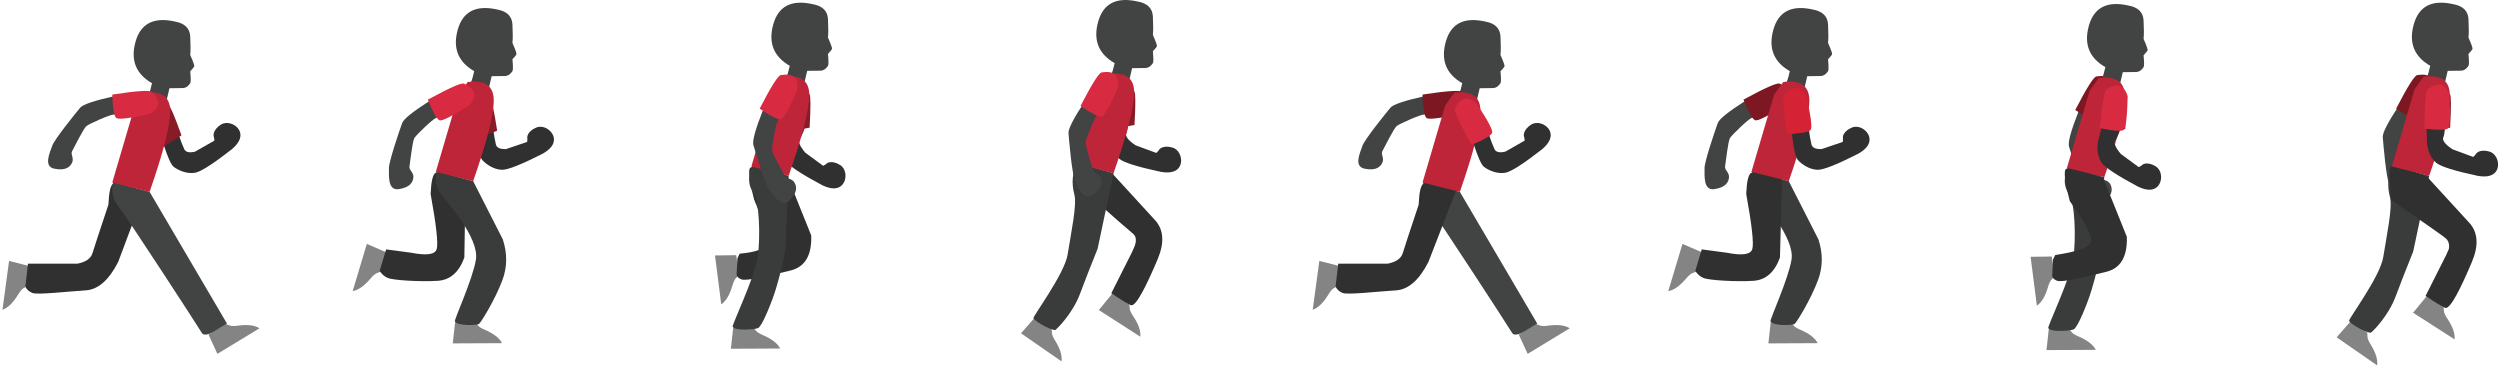 <svg width="717" height="105" viewBox="0 0 717 105" xmlns="http://www.w3.org/2000/svg"><g fill="none" fill-rule="evenodd"><path d="M59.803 95.958l2.547 5.527 12.08-7.34c-1.39-.867-3.44-1.118-6.148-.753-2.47.333-2.432-.182-3.336-.373-.162-.035-.19-.11-.087-.225l-5.057 3.163zM8.5 76.334l-5.897-1.5-1.898 14.01c1.548-.537 3.032-1.972 4.454-4.306 1.294-2.13 1.67-1.776 2.388-2.358.128-.104.204-.08.23.073l.722-5.92z" fill="#848484"/><path d="M8.023 75.62h14.195c2.404-.472 3.843-1.486 4.316-3.043.474-1.557 1.993-6.18 4.557-13.87.143-3.624.62-5.65 1.435-6.083.815-.43 3.672.664 8.573 3.287l-7.2 19.205c-2.657 5.225-5.77 7.946-9.338 8.163-5.352.326-13.827 1.336-15.28.74-.97-.396-1.64-1-2.01-1.808l.753-6.59z" fill="#303030"/><path d="M32.674 27.608c-5.678 1.257-8.91 2.357-9.697 3.3-1.18 1.417-7.403 9.09-8.003 10.9-.6 1.81-2.636 5.922.6 6.573 3.237.653 4.532-.47 5.118-1.767.586-1.297-.516-2.36 0-3.276.516-.916 3.28-6.552 4.116-7.2.835-.646 6.765-3.318 7.866-3.286.735.023 1.62-.172 2.654-.584l-2.654-4.658z" fill="#424443"/><path d="M46.766 40.968c1.266 4.01 2.296 6.316 3.09 6.915 1.188.9 3.65 2.085 6.086 1.666 1.624-.28 5.142-2.528 10.554-6.743 1.96-1.677 2.753-3.263 2.38-4.757-.557-2.242-3.682-3.573-5.628-2.242-1.946 1.33-2.127 2.76-1.946 3.33.12.38.18.78.18 1.197l-5.54 3.16c-1.64.38-2.67.152-3.084-.688-.415-.84-1.02-2.425-1.818-4.757l-4.274 2.918z" fill="#303030"/><path d="M32.495 52.15c-.67 2.565-.217 4.85 1.364 6.856 2.37 3.008 23.273 35.15 24.016 36.45.744 1.3 3.29-.222 3.862-.61.382-.26 1.5-.947 3.352-2.06l-22.18-37.76-10.415-2.877z" fill="#424443"/><path d="M46.674 42.207l5.376-3.393c-1.977-5.51-3.24-8.457-3.79-8.84-.55-.383-1.94.93-4.178 3.942l2.592 8.29z" fill="#871B28"/><path d="M43.115 25.77l.477-1.912c-4.617-2.65-6.196-6.6-4.736-11.85 1.46-5.253 5.228-7.198 11.304-5.835 2.81.502 4.276 1.93 4.398 4.288.122 2.357.122 4.124 0 5.3.87 1.974 1.253 3.07 1.15 3.29-.105.22-.488.687-1.15 1.4.187 2.013.187 3.15 0 3.408-.28.388-.908 1.34-2.095 1.393-.79.036-2.08.054-3.87.054l-.734 3.127-5.147-1.462.402-1.197z" fill="#424443"/><path d="M32.195 52.355l10.71 2.673c4.01-11.52 5.977-19.3 5.904-23.334-.074-4.034-2.568-5.737-7.484-5.11l-2.615 3.633-6.515 22.138z" fill="#BF2538"/><path d="M32.195 27.12c.137 3.938.515 6.172 1.134 6.702.617.53 3.816.14 9.594-1.167 2.927-1.65 3.155-3.726.684-6.226-.356-.643-4.16-.413-11.413.69z" fill="#D82B41"/><g><path d="M130.52 92.44l-.663 6.047 14.136-.07c-.746-1.458-2.374-2.73-4.883-3.81-2.288-.988-1.99-1.41-2.668-2.04-.12-.11-.107-.19.04-.236l-5.962.11zM110.8 72.36l-5.59-2.402-4.067 13.54c1.613-.288 3.304-1.473 5.072-3.557 1.613-1.898 1.93-1.49 2.73-1.954.142-.082.214-.046.214.11l1.64-5.735z" fill="#848484"/><path d="M110.746 71.522l7.187.96c4.4.87 6.835.525 7.31-1.032.472-1.557-.107-6.827-1.738-15.81.142-3.624.62-5.652 1.435-6.083.814-.432 3.672.664 8.572 3.286l-.336 21.022c-1.54 4.234-4.095 6.46-7.664 6.676-5.352.327-12.793-.202-14.247-.797-.968-.397-1.762-1.08-2.38-2.05l1.86-6.17z" fill="#303030"/><path d="M125.29 49.082c-.67 2.565-.217 4.85 1.364 6.856 1.524 1.932 10.82 12.31 9.84 18.495-.894 5.643-6.308 17.307-6.042 17.772.743 1.3 6.33 1.116 6.9.727.573-.39 4.64-6.982 6.74-12.59 1.4-3.74 1.44-7.634.12-11.68l-8.507-16.702-10.415-2.878z" fill="#3A3C3B"/><path d="M136.612 38.52c.478 4.178 1.05 6.638 1.712 7.377.996 1.11 3.187 2.744 5.66 2.797 1.646.035 5.528-1.5 11.645-4.604 2.242-1.273 3.324-2.678 3.243-4.216-.12-2.307-2.933-4.21-5.097-3.274-2.165.935-2.615 2.304-2.546 2.897.046.396.03.8-.05 1.21l-6.042 2.043c-1.684.062-2.65-.36-2.897-1.262-.246-.904-.538-2.576-.875-5.017l-4.753 2.05z" fill="#303030"/><path d="M136.662 39.79l5.925-2.303c-.89-5.787-1.568-8.92-2.034-9.4-.466-.482-2.084.543-4.854 3.07l.962 8.634z" fill="#871B28"/><path d="M135.527 22.32l.477-1.913c-4.618-2.65-6.196-6.6-4.736-11.85 1.46-5.253 5.228-7.198 11.304-5.835 2.81.502 4.276 1.93 4.397 4.287.12 2.356.12 4.123 0 5.3.87 1.973 1.253 3.07 1.15 3.29-.106.22-.49.686-1.15 1.4.187 2.012.187 3.148 0 3.407-.28.388-.908 1.34-2.095 1.393-.792.035-2.08.053-3.87.053l-.734 3.127-5.145-1.463.402-1.197z" fill="#424443"/><path d="M124.99 49.287l10.71 2.674c4.01-11.52 5.977-19.298 5.904-23.333-.072-4.035-2.567-5.738-7.483-5.11l-2.614 3.632-6.516 22.137z" fill="#BF2538"/><g><path d="M123.32 28.874c-4.905 3.123-7.566 5.262-7.982 6.42-.624 1.733-3.848 11.07-3.794 12.977.055 1.907-.45 6.468 2.813 5.973 3.264-.494 4.098-1.992 4.205-3.412.107-1.418-1.293-2.04-1.12-3.077.17-1.038.842-7.28 1.405-8.173.563-.894 5.222-5.432 6.268-5.78.697-.23 1.46-.716 2.293-1.456l-4.087-3.47z" fill="#424443"/><path d="M122.703 28.58c1.477 3.653 2.596 5.623 3.358 5.91.764.285 3.636-1.174 8.62-4.38 2.184-2.55 1.69-4.58-1.487-6.083-.555-.482-4.052 1.036-10.49 4.552z" fill="#D82B41"/></g></g><g><path d="M210.278 93.972l-.663 6.05 14.136-.07c-.745-1.46-2.373-2.73-4.883-3.812-2.287-.987-1.99-1.408-2.667-2.038-.12-.113-.108-.192.04-.237l-5.962.107zM211.144 73.186l-6.084.08 1.793 14.02c1.356-.917 2.42-2.688 3.187-5.31.7-2.39 1.155-2.148 1.697-2.896.097-.134.178-.13.24.01l-.833-5.904z" fill="#848484"/><path d="M211.49 74.056l.64-1.305c4.692-.4 7.274-1.38 7.747-2.935.473-1.557-.717-5.728-3.57-12.513-1.493-5.745-1.833-8.833-1.018-9.265.813-.432 4.35.46 10.606 2.67l6.767 16.82c.2 5.698-1.785 9.05-5.956 10.058-6.257 1.51-12.65 3.125-14.102 2.53-.97-.396-1.412-.96-1.33-1.69l.214-4.37z" fill="#303030"/><path d="M215.764 47.548c-1.334 3.162-1.21 5.745.37 7.75 1.523 1.933 2.096 12.577 1.117 18.763-.893 5.644-7.392 19.195-7.126 19.66.743 1.3 6.79.73 7.362.34.572-.388 1.893-2.51 3.99-8.118 1.4-3.74 2.658-8.503 3.776-14.292l.927-21.224-10.416-2.878z" fill="#3A3C3B"/><path d="M226.245 32.794c-.97 3.835-1.57 6.237-1.795 7.205-.337 1.45-.42 4.183.955 6.238.916 1.37 4.4 3.67 10.45 6.9 2.33 1.107 4.102 1.187 5.316.24 1.82-1.423 1.767-4.82-.24-6.055-2.01-1.237-3.39-.82-3.835-.423-.298.264-.638.482-1.02.652l-5.14-3.777c-1.63-1.954-2.147-3.292-1.55-4.012.6-.72 1.334-2.57 2.204-5.552l-5.345-1.416z" fill="#303030"/><path d="M225.923 37.64l6.274-1.02c.333-5.847.322-9.053-.034-9.62-.356-.567-2.152.1-5.387 1.996l-.853 8.644z" fill="#871B28"/><path d="M226.02 20.786l.478-1.913c-4.617-2.65-6.196-6.6-4.736-11.85 1.46-5.253 5.228-7.198 11.304-5.835 2.81.502 4.276 1.93 4.398 4.288.122 2.356.122 4.123 0 5.3.87 1.973 1.253 3.07 1.15 3.29-.105.22-.488.686-1.15 1.4.187 2.012.187 3.148 0 3.407-.28.39-.908 1.34-2.095 1.393-.792.036-2.082.053-3.87.053l-.734 3.126-5.147-1.462.4-1.198z" fill="#424443"/><path d="M215.484 47.753l10.71 2.674c4.01-11.52 5.977-19.3 5.905-23.334-.074-4.035-2.568-5.738-7.485-5.11L222 25.616l-6.516 22.138z" fill="#BF2538"/><path d="M218.76 31.726c-2.135 5.41-3.03 8.705-2.687 9.884.514 1.77 3.395 11.22 4.56 12.73 1.164 1.51 3.436 5.497 5.786 3.178 2.35-2.318 2.142-4.02 1.394-5.23-.748-1.213-2.245-.893-2.716-1.833-.47-.94-3.597-6.385-3.666-7.44-.07-1.053 1.03-7.463 1.674-8.358.428-.596.76-1.44.998-2.527l-5.345-.404z" fill="#424443"/><path d="M217.863 31.16c3.267 2.203 5.297 3.21 6.09 3.022.79-.19 2.357-3.006 4.695-8.45.385-3.337-1.16-4.74-4.634-4.212-.73-.09-2.78 3.124-6.15 9.64z" fill="#D82B41"/></g><g><path d="M587.594 94.356l-.663 6.05 14.136-.072c-.745-1.458-2.373-2.728-4.883-3.81-2.288-.987-1.99-1.41-2.667-2.038-.12-.113-.108-.192.04-.237l-5.962.106zM588.46 73.57l-6.084.078 1.792 14.022c1.357-.918 2.42-2.688 3.188-5.31.7-2.392 1.155-2.148 1.697-2.897.097-.134.177-.13.24.012l-.833-5.905z" fill="#848484"/><path d="M593.08 47.93c-1.334 3.163-1.21 5.747.37 7.752 1.523 1.932 2.096 12.576 1.116 18.762-.893 5.644-7.392 19.195-7.126 19.66.743 1.3 6.79.73 7.362.34.572-.39 1.893-2.51 3.99-8.12 1.4-3.738 2.658-8.502 3.775-14.29l.928-21.225-10.415-2.88z" fill="#3A3C3B"/><path d="M596.075 32.11c-2.134 5.41-3.03 8.704-2.686 9.884.513 1.77 3.394 11.22 4.558 12.73 1.165 1.51 3.436 5.497 5.786 3.178 2.35-2.32 2.144-4.02 1.396-5.232-.748-1.21-2.245-.89-2.716-1.832-.47-.94-3.597-6.384-3.667-7.438-.07-1.054 1.032-7.464 1.675-8.36.428-.596.76-1.438.998-2.526l-5.345-.405z" fill="#424443"/><path d="M595.18 31.543c3.266 2.204 5.296 3.21 6.088 3.022.792-.19 2.357-3.005 4.696-8.448.385-3.338-1.16-4.743-4.634-4.213-.73-.09-2.78 3.124-6.15 9.64z" fill="#7D1822"/><path d="M588.804 74.44l.643-1.306c6.335-.937 9.74-2.184 10.212-3.74.473-1.557-1.54-5.46-6.037-11.71-1.494-5.744-1.833-8.832-1.02-9.263.816-.43 4.352.46 10.61 2.672l6.766 16.82c.2 5.696-1.787 9.05-5.958 10.056-6.256 1.51-12.648 3.126-14.1 2.53-.97-.396-1.413-.96-1.33-1.69l.212-4.37z" fill="#303030"/><path d="M603.24 38.024l6.273-1.022c.333-5.846.32-9.052-.034-9.618-.357-.567-2.153.098-5.388 1.996l-.853 8.644z" fill="#871B28"/><path d="M603.337 21.17l.477-1.914c-4.618-2.648-6.196-6.6-4.736-11.85 1.46-5.253 5.228-7.197 11.304-5.834 2.81.5 4.276 1.93 4.398 4.287.12 2.356.12 4.123 0 5.3.87 1.973 1.253 3.07 1.15 3.29-.105.218-.49.685-1.15 1.4.187 2.012.187 3.147 0 3.406-.28.39-.908 1.34-2.095 1.393-.79.035-2.08.053-3.87.053l-.734 3.127-5.145-1.463.402-1.197z" fill="#424443"/><path d="M592.8 48.137l10.71 2.673c4.01-11.52 5.977-19.3 5.904-23.334-.072-4.034-2.567-5.737-7.483-5.11L599.318 26 592.8 48.136z" fill="#BF2538"/><path d="M603.56 33.177c-.97 3.836-1.57 6.237-1.794 7.206-.338 1.452-.42 4.184.955 6.238.917 1.37 4.4 3.67 10.452 6.9 2.33 1.108 4.1 1.188 5.314.24 1.82-1.42 1.766-4.817-.24-6.054-2.01-1.236-3.39-.82-3.835-.423-.297.265-.637.482-1.02.652l-5.138-3.776c-1.632-1.956-2.15-3.293-1.55-4.013.598-.72 1.332-2.57 2.203-5.552l-5.344-1.418z" fill="#303030"/><path d="M602.25 36.747c3.854.82 6.114.993 6.777.52.664-.47 1.06-3.668 1.19-9.59-.894-3.24-2.853-3.964-5.876-2.17-.708.19-1.405 3.936-2.09 11.24z" fill="#D82B41"/></g><g><path d="M674.155 92.164l-4.012 4.575 11.62 8.05c.225-1.623-.38-3.598-1.815-5.924-1.308-2.12-.823-2.295-1.016-3.2-.035-.16.022-.218.17-.17l-4.947-3.332z" fill="#848484"/><path d="M686.276 47.548c-1.44 2.67-1.712 5.693-.82 9.07.764 2.885-.96 10.922-1.94 17.108-.892 5.644-10.068 17.83-9.802 18.295.743 1.3 5.726 3.75 6.298 3.36.573-.39 4.954-4.74 7.052-10.35 1.4-3.74 3.083-8.048 5.052-12.93l4.575-21.674-10.414-2.878z" fill="#3A3C3B"/><path d="M695.93 84.98l-3.85 4.71 11.894 7.64c.168-1.63-.505-3.58-2.02-5.856-1.382-2.073-.903-2.265-1.127-3.16-.04-.162.014-.22.163-.178l-5.06-3.157z" fill="#848484"/><path d="M688.06 30.22c-3.212 4.847-4.773 7.884-4.683 9.11.136 1.837.988 11.68 1.813 13.4.826 1.718 2.22 6.09 5 4.31 2.78-1.78 2.932-3.486 2.452-4.827-.48-1.34-2.01-1.34-2.275-2.356-.265-1.018-2.192-6.993-2.04-8.04.15-1.044 2.56-7.085 3.375-7.827.543-.495 1.044-1.25 1.502-2.264l-5.144-1.507z" fill="#424443"/><path d="M701.56 73.15l.775-1.754c.247-1.372-.116-2.44-1.09-3.207-.973-.767-6.096-4.364-15.37-10.793-.83-6.04-.84-9.276-.024-9.708.815-.432 4.232.574 10.25 3.018l12.088 13.188c2.51 2.743 2.755 6.506.73 11.29-3.038 7.173-6.2 13.698-7.653 13.103-.97-.397-2.84-1.533-5.617-3.407l5.913-11.734z" fill="#303030"/><path d="M687.207 31.16c3.267 2.203 5.297 3.21 6.09 3.022.79-.19 2.357-3.006 4.695-8.45.385-3.337-1.16-4.74-4.634-4.212-.73-.09-2.78 3.124-6.15 9.64z" fill="#7D1822"/><path d="M696.417 37.64l6.275-1.02c.332-5.847.32-9.053-.035-9.62-.356-.567-2.15.1-5.387 1.996l-.853 8.644z" fill="#871B28"/><path d="M696.515 20.786l.477-1.913c-4.617-2.65-6.196-6.6-4.735-11.85 1.46-5.253 5.228-7.198 11.304-5.835 2.81.502 4.276 1.93 4.398 4.288.122 2.356.122 4.123 0 5.3.87 1.973 1.254 3.07 1.15 3.29-.105.22-.488.686-1.15 1.4.187 2.012.187 3.148 0 3.407-.28.39-.907 1.34-2.095 1.393-.79.036-2.08.053-3.868.053l-.735 3.126-5.146-1.462.4-1.198z" fill="#424443"/><path d="M685.98 47.753l10.708 2.674c4.01-11.52 5.978-19.3 5.905-23.334-.073-4.035-2.567-5.738-7.483-5.11l-2.615 3.632-6.516 22.138z" fill="#BF2538"/><path d="M695.807 33.54c.123 3.955.21 6.43.26 7.42.076 1.49.75 4.14 2.638 5.735 1.258 1.064 5.24 2.315 11.948 3.75 2.544.424 4.27.013 5.175-1.233 1.358-1.87.37-5.118-1.9-5.753-2.272-.636-3.484.144-3.804.65-.213.336-.48.638-.8.907l-5.98-2.214c-2.108-1.43-2.974-2.572-2.597-3.43.377-.856.572-2.838.588-5.943l-5.528.11z" fill="#303030"/><path d="M695.317 36.876c3.912.48 6.178.457 6.798-.072.62-.528.736-3.747.348-9.66-1.173-3.148-3.187-3.698-6.042-1.65-.69.253-1.057 4.046-1.103 11.382z" fill="#D82B41"/></g><g><path d="M296.84 91.014l-4.013 4.574 11.62 8.05c.225-1.622-.38-3.596-1.815-5.922-1.308-2.12-.822-2.295-1.016-3.2-.034-.16.022-.218.17-.17l-4.946-3.332zM318.998 84.212l-3.85 4.712 11.893 7.64c.17-1.63-.503-3.582-2.02-5.856-1.38-2.074-.9-2.266-1.126-3.162-.04-.16.014-.22.163-.177l-5.06-3.158z" fill="#848484"/><path d="M324.628 72.382l.775-1.753c.625-1.675.45-2.895-.522-3.66-.972-.767-5.455-4.7-13.448-11.8-2.73-4.835-3.686-7.468-2.872-7.9.815-.43 4.35.46 10.608 2.67l12.087 13.19c2.512 2.742 2.756 6.505.73 11.288-3.037 7.174-6.2 13.7-7.652 13.104-.97-.396-2.84-1.532-5.617-3.406l5.912-11.734z" fill="#303030"/><path d="M308.96 46.78c-1.44 2.67-1.712 5.694-.82 9.07.764 2.887-.96 10.924-1.938 17.11-.894 5.643-10.07 17.83-9.804 18.294.743 1.3 5.726 3.75 6.3 3.36.57-.39 4.952-4.742 7.05-10.35 1.4-3.74 3.083-8.05 5.052-12.93l4.575-21.675-10.415-2.88z" fill="#3A3C3B"/><path d="M318.108 32.39c.123 3.955.21 6.428.26 7.42.076 1.49.75 4.138 2.638 5.735 1.258 1.064 5.24 2.314 11.948 3.75 2.544.424 4.27.012 5.174-1.233 1.36-1.87.37-5.118-1.9-5.753-2.27-.636-3.483.144-3.803.65-.213.335-.48.638-.8.907l-5.98-2.214c-2.11-1.43-2.974-2.572-2.597-3.43.376-.857.572-2.838.587-5.943l-5.527.11z" fill="#303030"/><path d="M319.102 36.874l6.274-1.022c.333-5.846.32-9.052-.035-9.62-.354-.566-2.15.1-5.385 1.997l-.853 8.644z" fill="#871B28"/><path d="M319.2 20.02l.477-1.914c-4.618-2.65-6.196-6.6-4.736-11.85 1.46-5.253 5.23-7.198 11.305-5.835 2.81.503 4.276 1.932 4.397 4.29.122 2.355.122 4.122 0 5.3.87 1.972 1.254 3.07 1.15 3.288-.105.22-.488.687-1.15 1.4.188 2.013.188 3.15 0 3.408-.28.39-.907 1.34-2.094 1.393-.792.035-2.08.053-3.87.053l-.734 3.126-5.146-1.463.402-1.198z" fill="#424443"/><path d="M308.663 46.986l10.71 2.674c4.01-11.52 5.977-19.3 5.904-23.334-.072-4.035-2.567-5.738-7.483-5.11l-2.615 3.632-6.517 22.138z" fill="#BF2538"/><path d="M311.128 29.068c-3.212 4.848-4.773 7.885-4.683 9.11.135 1.84.988 11.68 1.813 13.4.825 1.72 2.218 6.092 5 4.312 2.78-1.78 2.932-3.487 2.452-4.827-.48-1.34-2.01-1.34-2.276-2.357-.265-1.018-2.19-6.993-2.04-8.038.152-1.046 2.56-7.086 3.376-7.828.543-.495 1.044-1.25 1.502-2.265l-5.144-1.507z" fill="#424443"/><path d="M309.89 30.392c3.27 2.205 5.298 3.212 6.09 3.023.793-.19 2.358-3.005 4.696-8.45.385-3.337-1.16-4.74-4.634-4.212-.73-.09-2.78 3.124-6.15 9.64z" fill="#D82B41"/></g><g><path d="M435.585 95.958l2.547 5.527 12.08-7.34c-1.39-.867-3.44-1.118-6.148-.753-2.47.333-2.432-.182-3.336-.373-.162-.035-.19-.11-.087-.225l-5.055 3.163zM384.282 76.334l-5.898-1.5-1.897 14.01c1.548-.537 3.032-1.972 4.454-4.306 1.296-2.13 1.672-1.776 2.39-2.358.128-.104.204-.08.23.073l.722-5.92z" fill="#848484"/><path d="M408.456 27.608c-5.678 1.257-8.91 2.357-9.697 3.3-1.18 1.417-7.404 9.09-8.005 10.9-.6 1.81-2.635 5.922.6 6.573 3.238.653 4.533-.47 5.12-1.767.585-1.297-.517-2.36 0-3.276.515-.916 3.28-6.552 4.115-7.2.835-.646 6.765-3.318 7.866-3.286.735.023 1.62-.172 2.654-.584l-2.654-4.658zM408.277 52.15c-.672 2.565-.217 4.85 1.364 6.856 2.373 3.008 23.275 35.15 24.018 36.45.743 1.3 3.29-.222 3.862-.61.38-.26 1.5-.947 3.352-2.06l-22.18-37.76-10.415-2.877z" fill="#424443"/><path d="M383.805 75.62H398c2.404-.472 3.843-1.486 4.316-3.043.474-1.557 1.993-6.18 4.557-13.87.142-3.624.62-5.65 1.434-6.083.815-.43 3.924.222 9.327 1.96l-7.955 20.53c-2.657 5.226-5.77 7.947-9.338 8.164-5.352.326-13.827 1.336-15.28.74-.97-.396-1.64-1-2.01-1.808l.753-6.59z" fill="#303030"/><path d="M418.897 25.77l.477-1.912c-4.617-2.65-6.196-6.6-4.736-11.85 1.46-5.253 5.228-7.198 11.304-5.835 2.81.502 4.276 1.93 4.398 4.288.122 2.357.122 4.124 0 5.3.87 1.974 1.253 3.07 1.15 3.29-.105.22-.488.687-1.15 1.4.187 2.013.187 3.15 0 3.408-.28.388-.908 1.34-2.095 1.393-.79.036-2.08.054-3.87.054l-.734 3.127-5.145-1.462.402-1.197z" fill="#424443"/><path d="M407.977 27.12c.137 3.938.515 6.172 1.134 6.702.62.53 3.818.14 9.596-1.167 2.927-1.65 3.155-3.726.684-6.226-.356-.643-4.16-.413-11.413.69z" fill="#7D1822"/><path d="M407.977 52.355l10.71 2.673c4.01-11.52 5.977-19.3 5.904-23.334-.072-4.034-2.566-5.737-7.482-5.11l-2.615 3.633-6.516 22.138z" fill="#BF2538"/><path d="M422.548 40.968c1.266 4.01 2.296 6.316 3.09 6.915 1.188.9 3.65 2.085 6.086 1.666 1.624-.28 5.142-2.528 10.554-6.743 1.96-1.677 2.753-3.263 2.38-4.757-.558-2.242-3.682-3.573-5.628-2.242-1.946 1.33-2.127 2.76-1.946 3.33.12.38.18.78.18 1.197l-5.54 3.16c-1.64.38-2.67.152-3.084-.688-.415-.84-1.02-2.425-1.818-4.757l-4.274 2.918z" fill="#303030"/><path d="M422.086 41.565c3.628-1.54 5.578-2.694 5.85-3.46.274-.768-1.236-3.615-4.527-8.54-2.59-2.14-4.61-1.61-6.058 1.59-.472.564 1.106 4.034 4.734 10.41z" fill="#D82B41"/></g><g><path d="M507.836 92.44l-.663 6.047 14.136-.07c-.747-1.458-2.375-2.73-4.885-3.81-2.287-.988-1.99-1.41-2.667-2.04-.12-.11-.108-.19.04-.236l-5.962.11zM488.115 72.36l-5.59-2.402-4.066 13.54c1.612-.288 3.302-1.473 5.07-3.557 1.614-1.898 1.93-1.49 2.73-1.954.143-.082.214-.046.214.11l1.64-5.735z" fill="#848484"/><path d="M502.606 49.082c-.672 2.565-.217 4.85 1.364 6.856 1.523 1.932 10.82 12.31 9.84 18.495-.894 5.643-6.308 17.307-6.042 17.772.743 1.3 6.33 1.116 6.9.727.573-.39 4.64-6.982 6.74-12.59 1.398-3.74 1.44-7.634.12-11.68L513.02 51.96l-10.414-2.878z" fill="#3A3C3B"/><path d="M488.06 71.522l7.19.96c4.398.87 6.834.525 7.307-1.032.474-1.557-.105-6.827-1.736-15.81.143-3.624.62-5.652 1.435-6.083.815-.432 3.76.136 8.84 1.703l-.604 22.605c-1.54 4.234-4.094 6.46-7.662 6.676-5.352.327-12.794-.202-14.247-.797-.968-.397-1.76-1.08-2.38-2.05l1.86-6.17z" fill="#303030"/><path d="M512.842 22.32l.477-1.913c-4.618-2.65-6.197-6.6-4.736-11.85 1.46-5.253 5.228-7.198 11.304-5.835 2.81.502 4.275 1.93 4.397 4.287.122 2.356.122 4.123 0 5.3.87 1.973 1.254 3.07 1.15 3.29-.105.22-.488.686-1.15 1.4.187 2.012.187 3.148 0 3.407-.28.388-.907 1.34-2.095 1.393-.79.035-2.08.053-3.868.053l-.735 3.127-5.146-1.463.402-1.197zM500.637 28.874c-4.906 3.123-7.567 5.262-7.983 6.42-.624 1.733-3.85 11.07-3.794 12.977.055 1.907-.45 6.468 2.813 5.973 3.264-.494 4.097-1.992 4.204-3.412.107-1.418-1.292-2.04-1.12-3.077.172-1.038.842-7.28 1.406-8.173.563-.894 5.22-5.432 6.267-5.78.698-.23 1.462-.716 2.294-1.456l-4.087-3.47z" fill="#424443"/><path d="M500.02 28.58c1.475 3.653 2.595 5.623 3.357 5.91.763.285 3.635-1.174 8.617-4.38 2.186-2.55 1.69-4.58-1.486-6.083-.554-.482-4.05 1.036-10.49 4.552z" fill="#7D1822"/><path d="M502.306 49.287l10.71 2.674c4.008-11.52 5.977-19.298 5.904-23.333-.073-4.035-2.567-5.738-7.483-5.11l-2.615 3.632-6.516 22.137z" fill="#BF2538"/><path d="M513.928 38.52c.477 4.178 1.048 6.638 1.712 7.377.996 1.11 3.187 2.744 5.658 2.797 1.648.035 5.53-1.5 11.647-4.604 2.243-1.273 3.324-2.678 3.244-4.216-.12-2.307-2.934-4.21-5.1-3.274-2.163.935-2.614 2.304-2.545 2.897.047.396.03.8-.05 1.21l-6.04 2.043c-1.686.062-2.65-.36-2.898-1.262-.247-.904-.54-2.576-.877-5.017l-4.752 2.05z" fill="#303030"/><path d="M512.553 38.418c3.94-.138 6.173-.516 6.703-1.134.53-.62.14-3.817-1.167-9.595-1.652-2.928-3.727-3.157-6.227-.686-.642.357-.412 4.16.69 11.414z" fill="#D52335"/></g></g></svg>